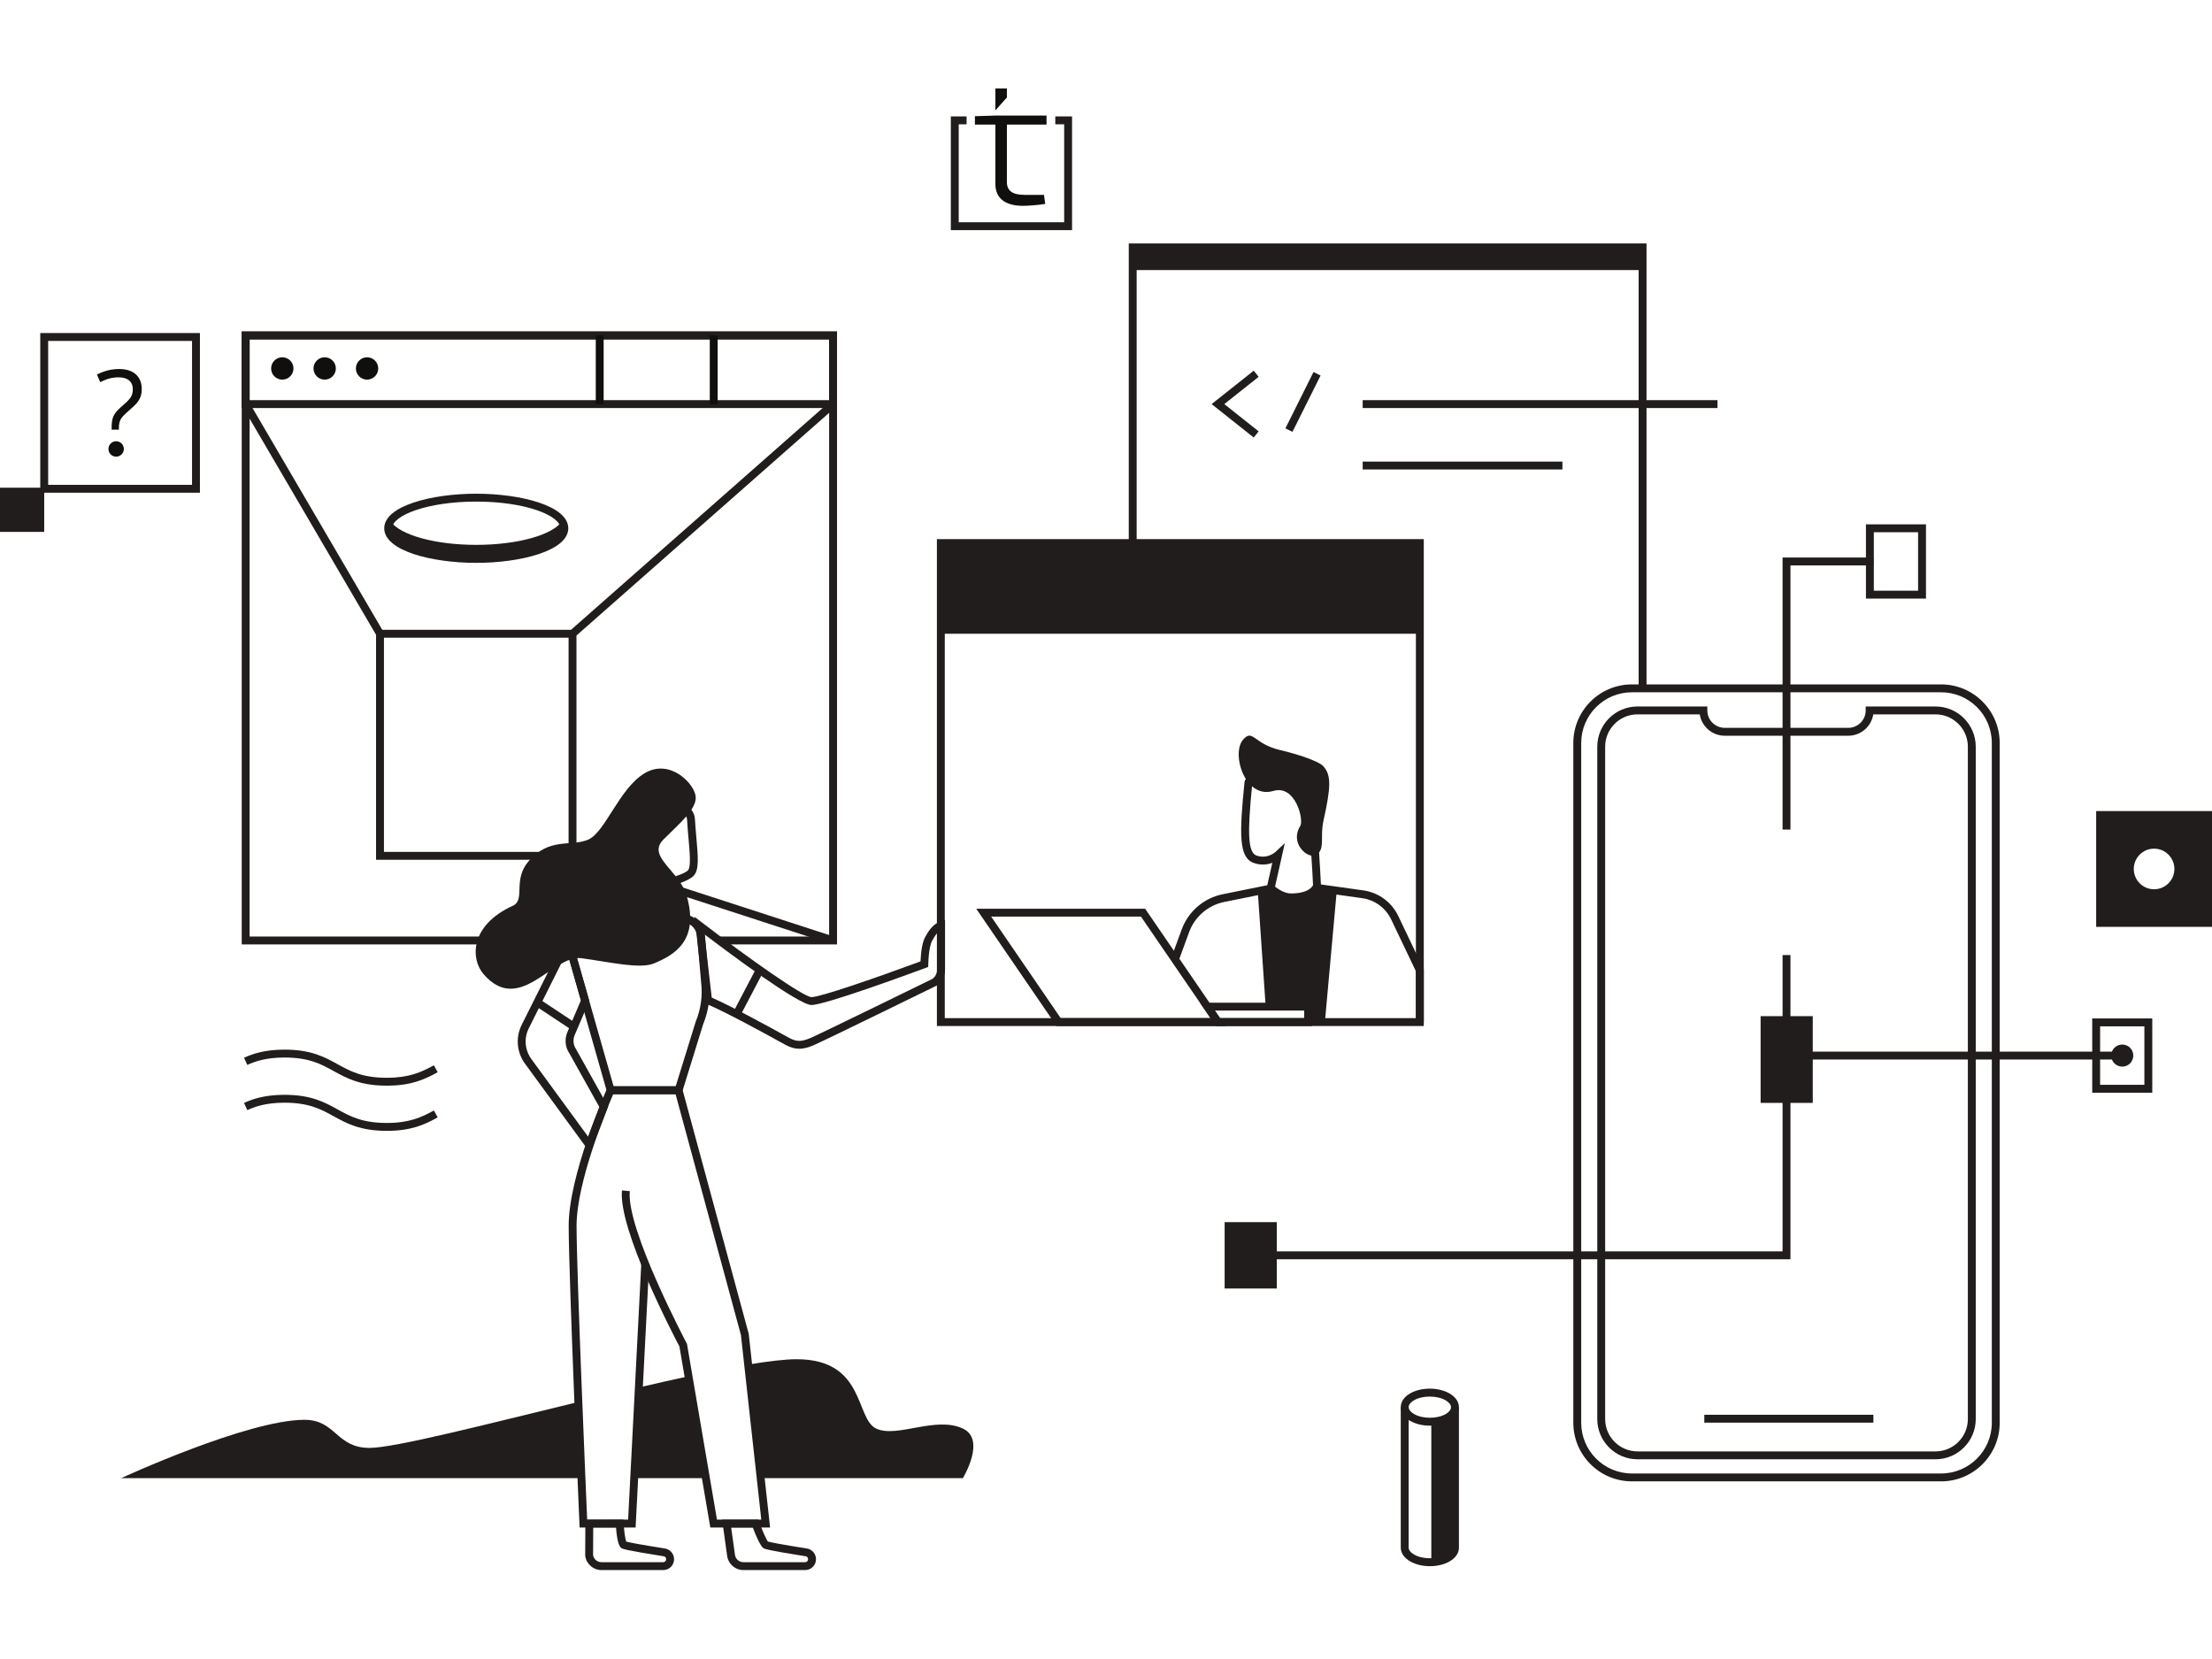 <svg width="800" height="600" viewBox="0 0 800 600" fill="none" xmlns="http://www.w3.org/2000/svg">
<g clip-path="url(#clip0_104_1406)">
<path d="M590.201 250.372C580.09 250.372 571.865 258.599 571.865 268.709V514.566C571.865 524.676 580.09 532.901 590.201 532.901H702.03C712.14 532.901 720.367 524.676 720.367 514.566V268.709C720.367 258.599 712.14 250.372 702.03 250.372H590.201ZM702.03 535.753H590.201C578.518 535.753 569.014 526.248 569.014 514.566V268.709C569.014 257.027 578.518 247.521 590.201 247.521H702.03C713.714 247.521 723.218 257.027 723.218 268.709V514.566C723.218 526.248 713.714 535.753 702.03 535.753Z" fill="#211D1D"/>
<path d="M677.542 514.52H616.389V511.668H677.542V514.52Z" fill="#211D1D"/>
<path d="M592.225 258.357C585.774 258.357 580.527 263.603 580.527 270.053V513.221C580.527 519.672 585.774 524.918 592.225 524.918H700.006C706.456 524.918 711.704 519.672 711.704 513.221V270.053C711.704 263.603 706.456 258.357 700.006 258.357H677.496C676.81 262.73 673.016 266.086 668.454 266.086H623.778C619.215 266.086 615.42 262.73 614.735 258.357H592.225ZM700.006 527.769H592.225C584.202 527.769 577.676 521.243 577.676 513.221V270.053C577.676 262.032 584.202 255.506 592.225 255.506H617.475V256.932C617.475 260.406 620.302 263.235 623.778 263.235H668.454C671.928 263.235 674.756 260.406 674.756 256.932V255.506H700.006C708.027 255.506 714.555 262.032 714.555 270.053V513.221C714.555 521.243 708.027 527.769 700.006 527.769Z" fill="#211D1D"/>
<path d="M302.722 341.561H260.348V338.71H299.869V122.741H90.274V338.71H242.468V341.561H87.422V119.888H302.722V341.561Z" fill="#211D1D"/>
<path d="M90.274 144.723H299.869V122.741H90.274V144.723ZM302.722 147.574H87.422V119.888H302.722V147.574Z" fill="#211D1D"/>
<path d="M17.412 175.346H69.454V123.304H17.412V175.346ZM72.305 178.198H14.56V120.451H72.305V178.198Z" fill="#211D1D"/>
<path d="M138.857 308.097H205.633V230.628H138.857V308.097ZM208.484 310.949H136.004V227.777H208.484V310.949Z" fill="#211D1D"/>
<path d="M15.986 192.368H0V176.383H15.986V192.368Z" fill="#211D1D"/>
<path d="M136.201 229.922L87.619 146.868L90.079 145.428L138.66 228.482L136.201 229.922Z" fill="#211D1D"/>
<path d="M208.002 230.271L206.116 228.132L300.353 145.079L302.238 147.217L208.002 230.271Z" fill="#211D1D"/>
<path d="M300.855 341.491L206.619 310.879L207.5 308.167L301.735 338.779L300.855 341.491Z" fill="#211D1D"/>
<path d="M595.488 249.164H592.637V90.898H411.084V196.408H408.232V88.046H595.488V249.164Z" fill="#211D1D"/>
<path d="M364.153 65.812C364.153 69.075 366.235 70.476 370.629 70.476H377.565L378.027 73.739C375.484 74.205 371.552 74.439 369.933 74.439C363.458 74.439 359.991 71.642 359.991 66.511V45.059H352.59V42.026L359.991 41.794H364.153H378.49V45.059H364.153V65.812Z" fill="#100F0D"/>
<path d="M359.991 39.928V32H364.153V35.264L359.991 39.928Z" fill="#100F0D"/>
<path d="M341.693 368.22H512.079V197.834H341.693V368.22ZM514.93 371.071H338.841V194.982H514.93V371.071Z" fill="#211D1D"/>
<path d="M106.137 133.256C106.137 135.487 104.327 137.297 102.096 137.297C99.865 137.297 98.056 135.487 98.056 133.256C98.056 131.026 99.865 129.217 102.096 129.217C104.327 129.217 106.137 131.026 106.137 133.256Z" fill="#100F0D"/>
<path d="M121.465 133.256C121.465 135.487 119.655 137.297 117.424 137.297C115.192 137.297 113.384 135.487 113.384 133.256C113.384 131.026 115.192 129.217 117.424 129.217C119.655 129.217 121.465 131.026 121.465 133.256Z" fill="#100F0D"/>
<path d="M136.792 133.256C136.792 135.487 134.982 137.297 132.751 137.297C130.52 137.297 128.711 135.487 128.711 133.256C128.711 131.026 130.52 129.217 132.751 129.217C134.982 129.217 136.792 131.026 136.792 133.256Z" fill="#100F0D"/>
<path d="M44.791 162.368C44.791 163.908 43.543 165.156 42.005 165.156C40.465 165.156 39.217 163.908 39.217 162.368C39.217 160.829 40.465 159.583 42.005 159.583C43.543 159.583 44.791 160.829 44.791 162.368ZM40.377 155.396V154.3C40.377 152.715 40.621 151.412 41.107 150.389C41.594 149.367 42.502 148.289 43.83 147.15C45.671 145.594 46.832 144.423 47.312 143.637C47.793 142.852 48.034 141.904 48.034 140.794C48.034 139.412 47.59 138.347 46.703 137.595C45.815 136.844 44.54 136.469 42.874 136.469C41.805 136.469 40.761 136.593 39.747 136.844C38.731 137.094 37.566 137.551 36.255 138.215L35.056 135.473C37.614 134.133 40.289 133.462 43.077 133.462C45.665 133.462 47.673 134.1 49.11 135.371C50.546 136.645 51.261 138.439 51.261 140.755C51.261 141.742 51.13 142.612 50.867 143.364C50.603 144.115 50.213 144.824 49.698 145.496C49.182 146.165 48.074 147.246 46.368 148.735C45.001 149.899 44.096 150.868 43.656 151.638C43.217 152.41 42.997 153.44 42.997 154.726V155.396H40.377Z" fill="#100F0D"/>
<path d="M172.244 181.408C154.313 181.408 141.815 186.495 141.815 191.062C141.815 195.629 154.313 200.715 172.244 200.715C190.177 200.715 202.674 195.629 202.674 191.062C202.674 186.495 190.177 181.408 172.244 181.408ZM172.244 203.568C156.111 203.568 138.964 199.184 138.964 191.062C138.964 182.939 156.111 178.556 172.244 178.556C188.377 178.556 205.526 182.939 205.526 191.062C205.526 199.184 188.377 203.568 172.244 203.568Z" fill="#211D1D"/>
<path d="M621.154 147.574H492.831V144.723H621.154V147.574Z" fill="#211D1D"/>
<path d="M565.072 169.793H492.831V166.941H565.072V169.793Z" fill="#211D1D"/>
<path d="M647.542 300.018H644.689V201.636H677.542V204.489H647.542V300.018Z" fill="#211D1D"/>
<path d="M647.542 455.433H460.511V452.58H644.69V345.407H647.542V455.433Z" fill="#211D1D"/>
<path d="M767.539 383.191H646.115V380.339H767.539V383.191Z" fill="#211D1D"/>
<path d="M655.612 398.875H636.747V367.506H655.612V398.875Z" fill="#211D1D"/>
<path d="M759.532 392.34H775.542V371.189H759.532V392.34ZM778.395 395.192H756.681V368.338H778.395V395.192Z" fill="#211D1D"/>
<path d="M677.694 213.636H693.706V192.488H677.694V213.636ZM696.557 216.488H674.841V189.636H696.557V216.488Z" fill="#211D1D"/>
<path d="M461.773 466.006H442.908V442.006H461.773V466.006Z" fill="#211D1D"/>
<path d="M229.878 552.448H209.628L209.568 551.085C209.528 550.207 205.738 463.055 205.669 443.479C205.604 425.215 218.969 394.997 219.537 393.719L219.914 392.874H245.424V395.725H221.773C219.59 400.8 208.463 427.468 208.52 443.468C208.585 461.641 211.874 538.381 212.359 549.596H227.169L231.926 457.114L234.775 457.26L229.878 552.448Z" fill="#211D1D"/>
<path d="M278.514 552.448H256.897L245.721 486.955C243.847 483.408 223.529 444.595 224.944 430.518L227.782 430.804C226.416 444.392 248.129 485.407 248.347 485.82L248.456 486.024L248.494 486.25L259.303 549.596H275.331L267.962 482.794L244.048 394.671L246.799 393.925L270.784 482.372L278.514 552.448Z" fill="#211D1D"/>
<path d="M221.916 392.874H244.372L251.616 369.49C253.485 364.943 254.146 360.089 253.573 355.336L252.132 338.735C251.869 335.706 249.38 333.424 246.34 333.424C246.338 333.424 246.338 333.424 246.337 333.424L215.37 333.444C212.839 333.262 210.556 334.248 209.016 336.14C207.476 338.032 206.977 340.463 207.646 342.809L221.916 392.874ZM246.475 395.725H219.763L204.903 343.589C203.975 340.336 204.669 336.965 206.803 334.34C208.937 331.716 212.1 330.355 215.471 330.595L246.335 330.573C246.337 330.573 246.338 330.573 246.34 330.573C250.87 330.573 254.581 333.975 254.974 338.488L256.409 355.043C257.036 360.232 256.306 365.578 254.297 370.455L246.475 395.725Z" fill="#211D1D"/>
<path d="M205.084 344.225L191.251 371.87C189.441 375.486 189.799 379.761 192.186 383.028L212.699 411.089L216.796 400.441L205.9 380.918C204.406 378.708 204.126 375.797 205.22 373.234L210.092 361.795L205.084 344.225ZM213.482 416.993L189.884 384.711C186.863 380.579 186.412 375.171 188.7 370.594L205.816 336.39L213.112 361.985L207.843 374.35C207.132 376.023 207.311 377.919 208.326 379.427L219.937 400.219L213.482 416.993Z" fill="#211D1D"/>
<path d="M771.534 381.765C771.534 383.972 769.746 385.761 767.539 385.761C765.33 385.761 763.543 383.972 763.543 381.765C763.543 379.557 765.33 377.769 767.539 377.769C769.746 377.769 771.534 379.557 771.534 381.765Z" fill="#211D1D"/>
<path d="M453.431 158.239L438.197 146.148L453.431 134.058L455.205 136.29L442.783 146.148L455.205 156.007L453.431 158.239Z" fill="#211D1D"/>
<path d="M467.437 156.193L464.887 154.92L475.053 134.536L477.604 135.81L467.437 156.193Z" fill="#211D1D"/>
<path d="M517.15 566.432C514.582 566.432 512.012 565.852 510.004 564.693C507.823 563.433 506.617 561.676 506.607 559.743L506.604 508.919H509.457V559.736C509.462 560.592 510.181 561.503 511.43 562.224C514.536 564.018 519.767 564.019 522.854 562.225C524.086 561.509 524.79 560.604 524.786 559.743V508.919H527.637V559.736C527.647 561.666 526.458 563.43 524.286 564.69C522.289 565.851 519.721 566.432 517.15 566.432Z" fill="#211D1D"/>
<path d="M517.088 505.087C515.006 505.087 512.929 505.534 511.386 506.43C510.159 507.144 509.454 508.044 509.457 508.903C509.458 509.771 510.178 510.686 511.43 511.409C514.536 513.202 519.767 513.203 522.854 511.41C524.082 510.697 524.787 509.795 524.786 508.936C524.785 508.069 524.066 507.156 522.813 506.434C521.258 505.535 519.171 505.087 517.088 505.087ZM517.15 515.616C514.582 515.616 512.011 515.038 510.004 513.878C507.815 512.614 506.608 510.85 506.605 508.906C506.602 506.976 507.793 505.221 509.955 503.964C513.945 501.645 520.221 501.643 524.239 503.963C526.427 505.227 527.635 506.992 527.637 508.932C527.64 510.863 526.449 512.619 524.286 513.877C522.289 515.036 519.72 515.616 517.15 515.616Z" fill="#211D1D"/>
<path d="M523.569 512.644C521.928 513.596 519.809 514.102 517.653 514.171V564.985C519.809 564.917 521.928 564.412 523.569 563.459C525.34 562.429 526.219 561.083 526.211 559.736V508.921C526.219 510.266 525.34 511.614 523.569 512.644Z" fill="#211D1D"/>
<path d="M139.874 392.643C130.268 392.643 125.404 389.965 120.704 387.376C116.117 384.849 111.784 382.463 102.91 382.463C96.186 382.463 92.18 383.895 89.439 385.142L88.258 382.547C91.26 381.181 95.639 379.612 102.91 379.612C112.518 379.612 117.379 382.288 122.079 384.877C126.666 387.404 130.999 389.791 139.874 389.791C148.035 389.791 152.425 387.75 156.924 385.286L158.294 387.787C153.444 390.444 148.709 392.643 139.874 392.643Z" fill="#211D1D"/>
<path d="M139.874 408.986C130.268 408.986 125.404 406.307 120.704 403.718C116.117 401.192 111.784 398.807 102.91 398.807C96.186 398.807 92.18 400.237 89.439 401.485L88.258 398.889C91.26 397.523 95.639 395.955 102.91 395.955C112.518 395.955 117.379 398.631 122.079 401.22C126.666 403.746 130.999 406.133 139.874 406.133C148.035 406.133 152.425 404.093 156.924 401.629L158.294 404.13C153.444 406.787 148.709 408.986 139.874 408.986Z" fill="#211D1D"/>
<path d="M172.244 197.057C157.168 197.057 144.545 193.413 141.242 188.519C140.69 189.337 140.39 190.186 140.39 191.062C140.39 197.182 154.652 202.141 172.244 202.141C189.838 202.141 204.1 197.182 204.1 191.062C204.1 190.186 203.799 189.337 203.248 188.519C199.944 193.413 187.322 197.057 172.244 197.057Z" fill="#211D1D"/>
<path d="M387.722 83.234H343.879V42.103H349.582V44.955H346.73V80.382H384.871V44.955H381.663V42.103H387.722V83.234Z" fill="#211D1D"/>
<path d="M218.319 146.148H215.467V121.314H218.319V146.148Z" fill="#100F0D"/>
<path d="M259.552 146.148H256.7V121.314H259.552V146.148Z" fill="#100F0D"/>
<path d="M206.309 372.184L193.54 363.729L195.112 361.35L207.881 369.805L206.309 372.184Z" fill="#211D1D"/>
<path d="M248.841 314.733C248.21 315.442 246.41 316.22 244.355 316.902C240.292 311.79 235.577 307.986 239.919 303.643C243.012 300.552 246.016 297.811 248.207 295.274C248.364 295.616 248.461 295.983 248.483 296.38C248.62 298.863 248.839 301.309 249.031 303.465C249.471 308.404 249.926 313.51 248.841 314.733ZM251.872 303.213C251.672 300.973 251.467 298.658 251.33 296.22C251.255 294.895 250.762 293.794 250.046 292.866C251.1 291.259 251.699 289.719 251.611 288.205C251.345 283.669 242.48 274.193 233.26 279.572C224.041 284.95 218.919 300.955 212.774 303.643C206.627 306.333 198.666 302.637 191.066 311.607C185.372 318.329 190.126 325.452 185.486 327.568C169.751 334.743 170.228 346.927 174.872 352.301C187.934 367.409 199.924 345.187 210.213 346.545C220.502 347.907 231.379 350.59 236.589 348.401C243.76 345.386 252.979 340.308 248.386 324.083C247.9 322.363 247.085 320.785 246.124 319.321C248.13 318.594 250.032 317.684 250.972 316.626C252.877 314.483 252.456 309.755 251.872 303.213Z" fill="#211D1D"/>
<path d="M383.612 368.22H437.787L412.648 331.505H358.474L383.612 368.22ZM443.195 371.071H382.108L353.065 328.653H414.152L443.195 371.071Z" fill="#211D1D"/>
<path d="M257.409 360.793C265.049 364.15 278.636 371.633 283.859 374.509C284.676 374.958 285.262 375.28 285.554 375.438C288.349 376.943 290.166 376.636 293.182 375.378C296.154 374.138 334.892 355.179 337.177 354.059C338.279 353.261 338.936 351.98 338.936 350.612V337.48C338.202 338.322 337.639 339.317 337.294 339.93L337.183 340.123C336.61 341.127 335.89 343.441 335.72 348.757L335.691 349.714L334.793 350.047C328.748 352.29 298.35 363.471 293.486 363.471C288.867 363.471 264.239 345.1 254.777 337.911L257.409 360.793ZM289.083 379.294C287.612 379.294 286.017 378.926 284.203 377.949C283.906 377.79 283.312 377.461 282.483 377.007C277.117 374.051 262.858 366.199 255.53 363.086L254.765 362.762L251.178 331.563L253.846 333.612C271.091 346.851 290.633 360.573 293.486 360.62C296.591 360.62 315.916 353.988 332.911 347.705C333.108 343.424 333.699 340.476 334.706 338.711L334.811 338.527C335.588 337.152 337.203 334.293 339.911 333.389L341.787 332.764V350.612C341.787 352.951 340.64 355.137 338.714 356.465L338.532 356.571C336.854 357.393 297.405 376.707 294.279 378.01C292.622 378.701 290.954 379.294 289.083 379.294Z" fill="#211D1D"/>
<path d="M267.687 367.428L265.16 366.105L273.518 350.156L276.045 351.48L267.687 367.428Z" fill="#211D1D"/>
<path d="M264.436 552.455L265.811 562.347C266.021 563.85 267.322 564.982 268.839 564.982H291.184C291.699 564.982 291.98 564.652 292.074 564.509C292.17 564.368 292.374 563.985 292.181 563.508C292.043 563.157 291.725 562.904 291.353 562.845C277.367 560.645 276.543 560.154 276.192 559.945C275.841 559.734 274.8 559.114 272.264 552.449L264.436 552.455ZM291.184 567.834H268.839C265.905 567.834 263.391 565.643 262.988 562.74L261.161 549.606L274.246 549.596L274.59 550.528C275.647 553.379 277.118 556.778 277.716 557.518C278.452 557.758 282.585 558.579 291.797 560.028C293.157 560.243 294.319 561.17 294.831 562.449C295.315 563.66 295.167 565.028 294.436 566.108C293.705 567.189 292.488 567.834 291.184 567.834Z" fill="#211D1D"/>
<path d="M214.496 562.44C214.744 563.896 216.023 564.982 217.509 564.982H239.854C240.369 564.982 240.65 564.653 240.745 564.511C240.841 564.368 241.045 563.988 240.852 563.509C240.714 563.159 240.395 562.904 240.024 562.845C226.038 560.645 225.214 560.154 224.863 559.946C224.384 559.661 223.302 559.015 222.789 552.449L214.55 552.455L214.496 562.44ZM239.854 567.834H217.509C214.576 567.834 212.06 565.646 211.659 562.741L211.644 562.537L211.712 549.606L225.464 549.595L225.543 550.939C225.695 553.499 226.099 556.614 226.488 557.55C227.455 557.824 231.616 558.637 240.467 560.029C241.828 560.243 242.989 561.171 243.501 562.45C243.985 563.661 243.838 565.028 243.107 566.108C242.375 567.19 241.159 567.834 239.854 567.834Z" fill="#211D1D"/>
<path d="M513.504 229.203H340.361V196.408H513.504V229.203Z" fill="#211D1D"/>
<path d="M594.062 97.671H409.658V89.472H594.062V97.671Z" fill="#211D1D"/>
<path d="M779.053 321.618C774.996 321.618 771.71 318.33 771.71 314.274C771.71 310.217 774.996 306.929 779.053 306.929C783.111 306.929 786.398 310.217 786.398 314.274C786.398 318.33 783.111 321.618 779.053 321.618ZM758.107 293.327V335.22H800.001V293.327H758.107Z" fill="#211D1D"/>
<path d="M454.455 309.434C451.13 308.303 451.243 300.417 452.81 284.373C454.831 286.133 457.431 286.978 460.511 286.057C468.51 283.668 471.624 296.497 470.254 298.711C466.943 304.064 471.123 308.866 474.266 309.459C474.503 312.963 474.711 316.558 474.878 320.086C474.859 320.128 474.833 320.185 474.801 320.245L474.696 320.415C474.316 321.025 473.224 322.241 470.373 322.814C470.361 322.818 470.348 322.82 470.334 322.823C470.126 322.865 469.903 322.901 469.674 322.936C469.598 322.947 469.519 322.956 469.441 322.967C469.253 322.992 469.059 323.015 468.856 323.035C468.706 323.05 468.549 323.06 468.393 323.071C468.237 323.082 468.084 323.095 467.92 323.102C467.589 323.119 467.245 323.128 466.882 323.128C466.877 323.128 466.873 323.128 466.869 323.128C466.867 323.128 466.863 323.128 466.861 323.128C466.53 323.127 466.203 323.09 465.879 323.033C465.775 323.014 465.675 322.985 465.572 322.962C465.347 322.911 465.124 322.855 464.905 322.783C464.797 322.748 464.69 322.711 464.583 322.671C464.372 322.591 464.163 322.507 463.962 322.415C463.866 322.373 463.774 322.329 463.681 322.286C463.465 322.179 463.256 322.067 463.053 321.954C462.99 321.916 462.921 321.882 462.858 321.844C462.602 321.694 462.36 321.539 462.136 321.388C462.084 321.353 462.043 321.321 461.994 321.286C461.833 321.174 461.676 321.064 461.539 320.959C461.439 320.884 461.35 320.813 461.261 320.743C461.22 320.71 461.179 320.677 461.139 320.646L464.675 304.937L461.288 308.113C461.173 308.221 458.386 310.772 454.455 309.434ZM505.707 331.296C503.302 326.256 498.565 322.785 493.035 322.012L477.722 319.869C477.578 316.816 477.36 312.721 477.062 308.308C478.925 305.941 477.493 302.087 478.631 296.928C481.304 284.809 481.57 280.453 478.631 277.146C476.848 275.139 468.408 272.538 462.946 271.264C453.373 269.031 453.144 263.42 449.579 267.501C447.069 270.376 447.655 277.101 450.565 281.711C450.317 282.075 450.133 282.46 450.09 282.886C448.209 301.766 447.967 310.237 453.537 312.134C456.191 313.036 458.469 312.682 460.156 312.042L458.329 320.155L442.161 323.422C435.415 324.785 429.757 329.646 427.392 336.105L423.605 346.45L426.285 347.432L430.071 337.087C432.097 331.549 436.945 327.385 442.726 326.216L454.985 323.74L457.752 364.062H473.105V369.646H479.165L483.333 323.534L492.639 324.836C497.219 325.476 501.143 328.35 503.133 332.524L512.079 351.263V369.646H514.93V350.616L505.707 331.296Z" fill="#211D1D"/>
<path d="M441.243 368.22H471.681V365.488H439.373L441.243 368.22ZM474.533 371.071H439.738L433.964 362.636H474.533V371.071Z" fill="#211D1D"/>
<path d="M255.298 534.598L249.009 497.745C243.269 498.985 237.234 500.354 231.056 501.796L229.37 534.598H255.298Z" fill="#211D1D"/>
<path d="M348.23 516.653C338.276 512.039 324.426 520.207 316.861 516.653C309.286 513.094 312.989 491.589 288.155 491.589C283.889 491.589 277.836 492.307 270.58 493.522L275.112 534.598H348.23C348.23 534.598 356.775 520.613 348.23 516.653Z" fill="#211D1D"/>
<path d="M209.166 507.031C175.43 515.24 142.602 523.655 133.644 523.655C121.525 523.655 121.526 513.494 110.117 513.494C89.48 513.494 43.816 534.598 43.816 534.598H210.293C209.971 526.938 209.571 517.264 209.166 507.031Z" fill="#211D1D"/>
</g>
<defs>
<clipPath id="clip0_104_1406">
<rect width="800" height="600" fill="white"/>
</clipPath>
</defs>
</svg>
